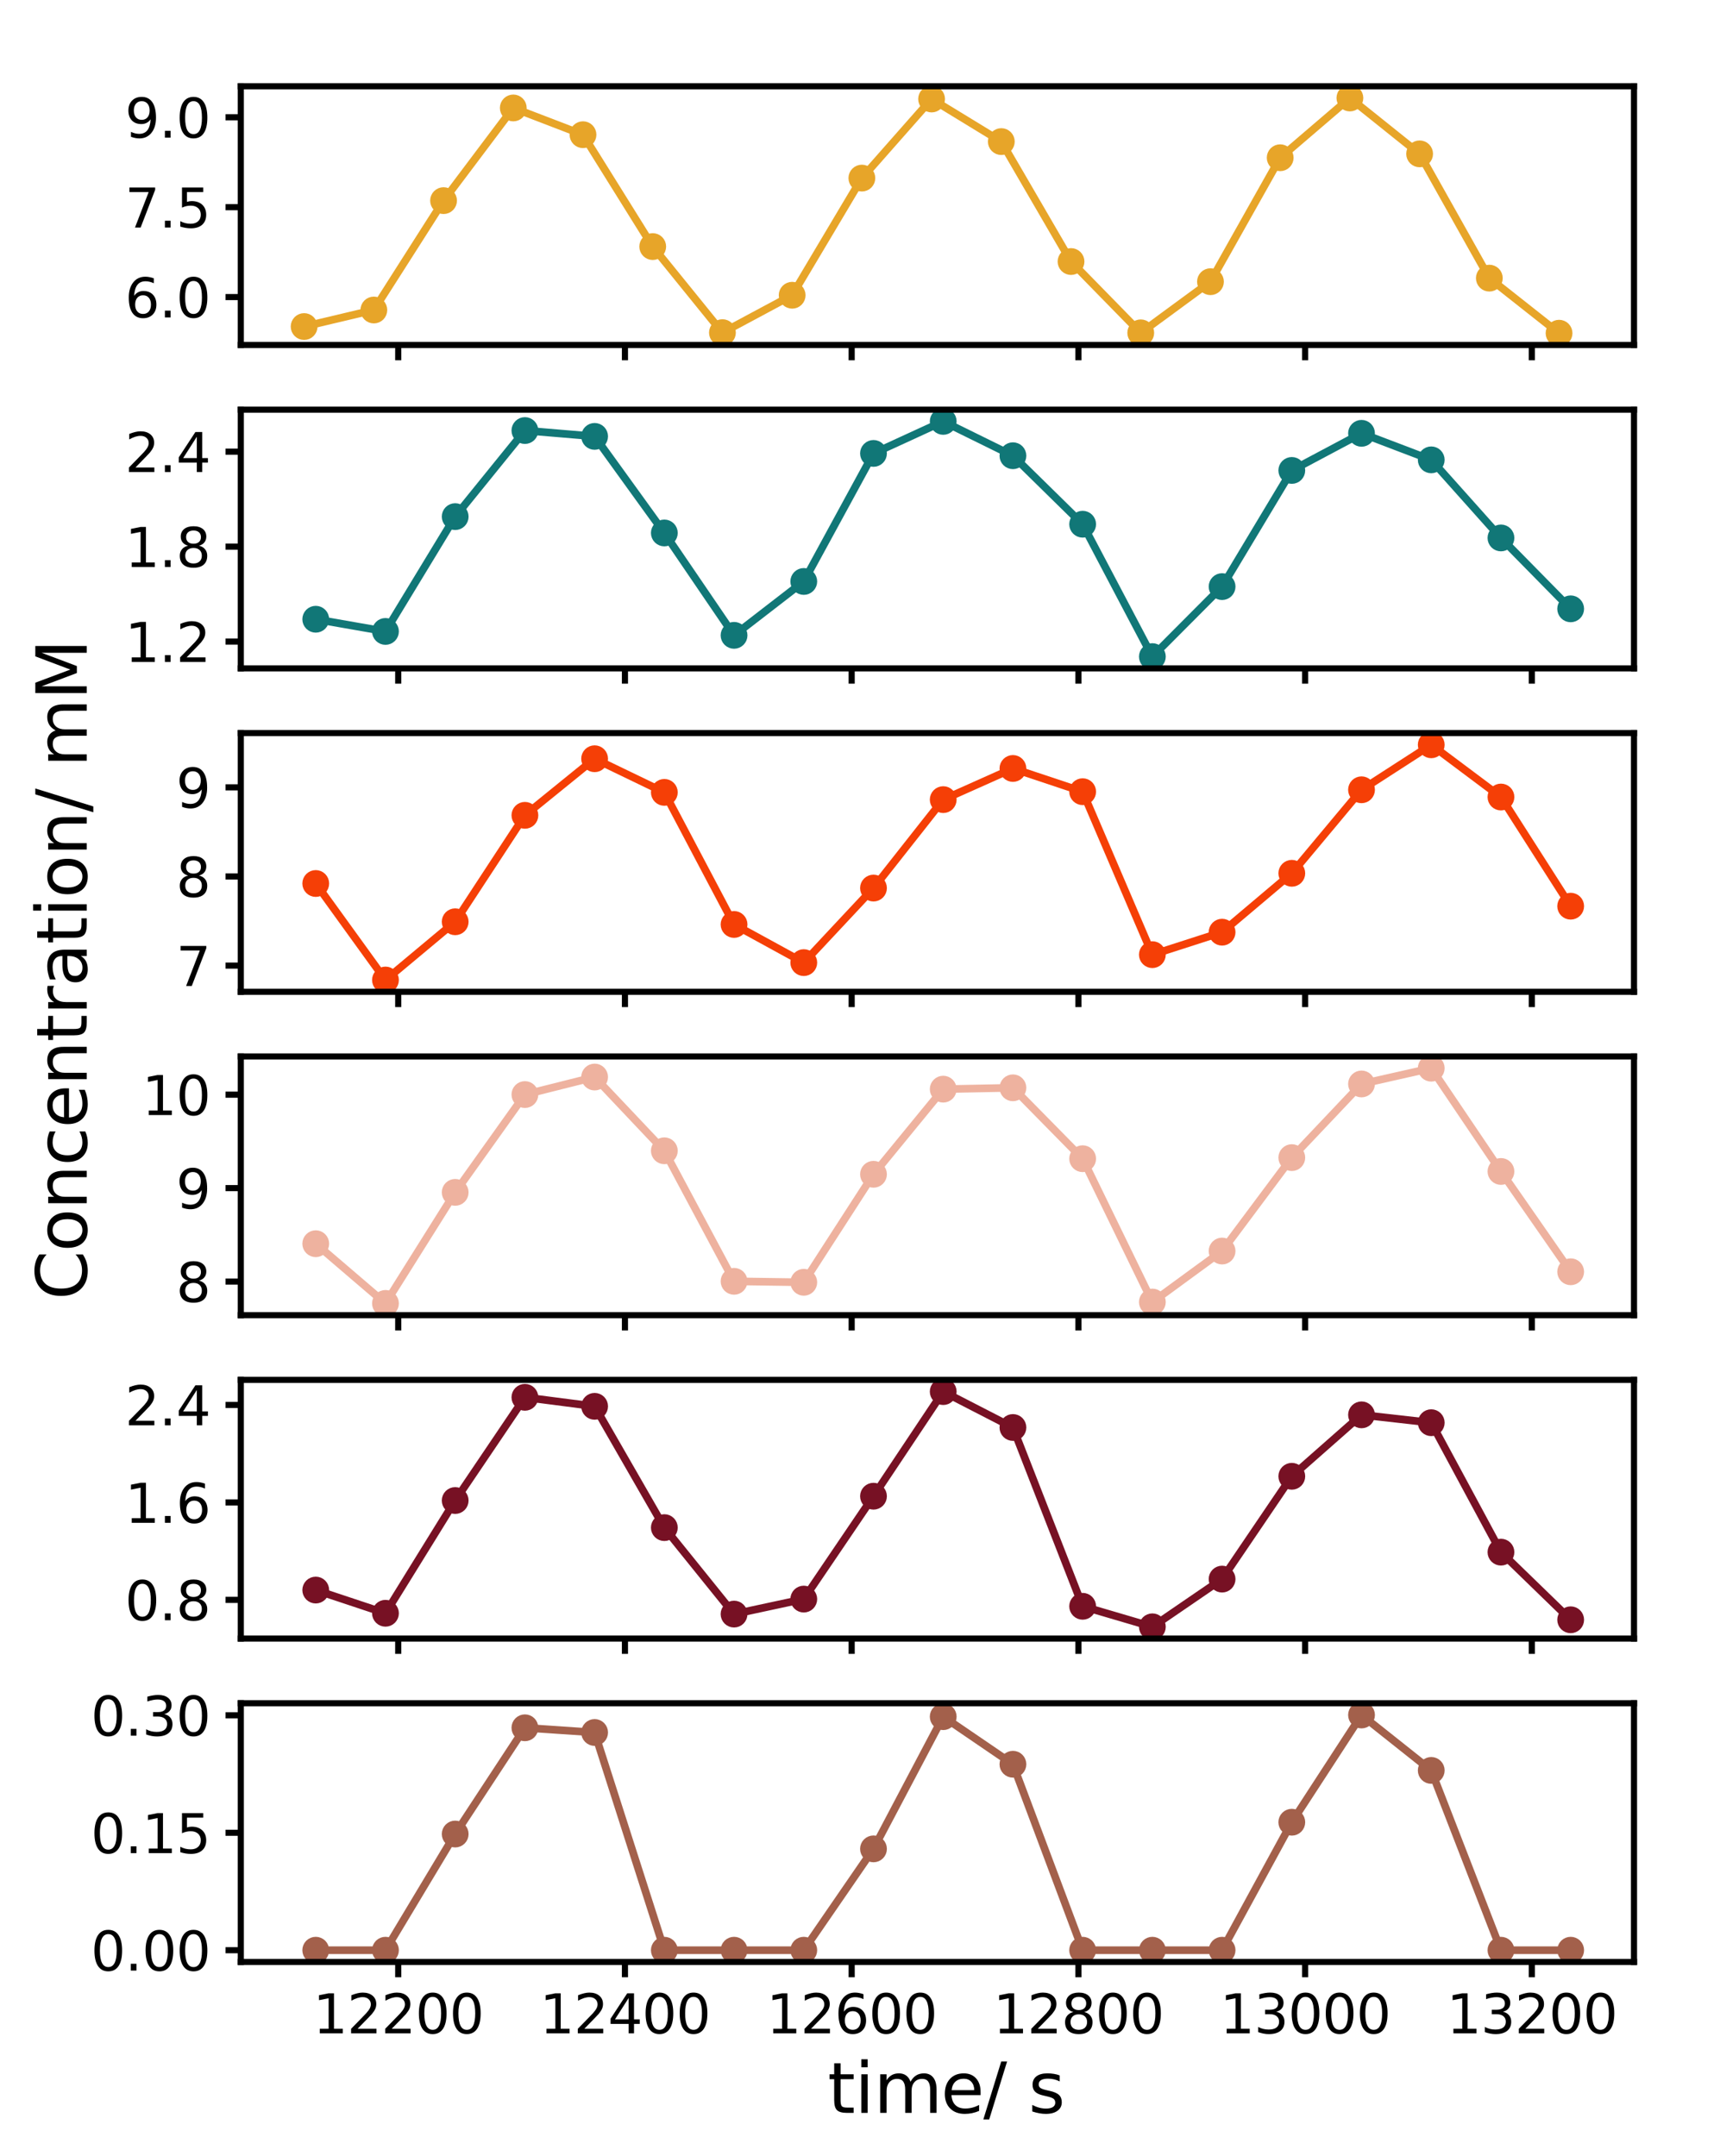 <?xml version="1.0" encoding="utf-8" standalone="no"?>
<!DOCTYPE svg PUBLIC "-//W3C//DTD SVG 1.1//EN"
  "http://www.w3.org/Graphics/SVG/1.1/DTD/svg11.dtd">
<svg height="281.52pt" version="1.1" viewBox="0 0 224.64 281.52" width="224.64pt" xmlns="http://www.w3.org/2000/svg" xmlns:xlink="http://www.w3.org/1999/xlink">
 <defs>
  <style type="text/css">*{stroke-linecap:butt;stroke-linejoin:round;}</style>
 </defs>
 <g id="figure_1">
  <g id="patch_1">
   <path d="M 0 281.52 
L 224.64 281.52 
L 224.64 0 
L 0 0 
z
" style="fill:#ffffff;"/>
  </g>
  <g id="axes_1">
   <g id="patch_2">
    <path d="M 31.45 45.043 
L 213.408 45.043 
L 213.408 11.261 
L 31.45 11.261 
z
" style="fill:#ffffff;"/>
   </g>
   <g id="matplotlib.axis_1">
    <g id="xtick_1">
     <g id="line2d_1">
      <defs>
       <path d="M 0 0 
L 0 2 
" id="m89fd726d13" style="stroke:#000000;stroke-width:0.8;"/>
      </defs>
      <g>
       <use style="stroke:#000000;stroke-width:0.8;" x="52.009" xlink:href="#m89fd726d13" y="45.043"/>
      </g>
     </g>
    </g>
    <g id="xtick_2">
     <g id="line2d_2">
      <g>
       <use style="stroke:#000000;stroke-width:0.8;" x="81.621" xlink:href="#m89fd726d13" y="45.043"/>
      </g>
     </g>
    </g>
    <g id="xtick_3">
     <g id="line2d_3">
      <g>
       <use style="stroke:#000000;stroke-width:0.8;" x="111.232" xlink:href="#m89fd726d13" y="45.043"/>
      </g>
     </g>
    </g>
    <g id="xtick_4">
     <g id="line2d_4">
      <g>
       <use style="stroke:#000000;stroke-width:0.8;" x="140.843" xlink:href="#m89fd726d13" y="45.043"/>
      </g>
     </g>
    </g>
    <g id="xtick_5">
     <g id="line2d_5">
      <g>
       <use style="stroke:#000000;stroke-width:0.8;" x="170.455" xlink:href="#m89fd726d13" y="45.043"/>
      </g>
     </g>
    </g>
    <g id="xtick_6">
     <g id="line2d_6">
      <g>
       <use style="stroke:#000000;stroke-width:0.8;" x="200.066" xlink:href="#m89fd726d13" y="45.043"/>
      </g>
     </g>
    </g>
   </g>
   <g id="matplotlib.axis_2">
    <g id="ytick_1">
     <g id="line2d_7">
      <defs>
       <path d="M 0 0 
L -2 0 
" id="mfe286f0347" style="stroke:#000000;stroke-width:0.8;"/>
      </defs>
      <g>
       <use style="stroke:#000000;stroke-width:0.8;" x="31.45" xlink:href="#mfe286f0347" y="38.791"/>
      </g>
     </g>
     <g id="text_1">
      <!-- 6.0 -->
      <g transform="translate(16.317 41.451)scale(0.07 -0.07)">
       <defs>
        <path d="M 2113 2584 
Q 1688 2584 1439 2293 
Q 1191 2003 1191 1497 
Q 1191 994 1439 701 
Q 1688 409 2113 409 
Q 2538 409 2786 701 
Q 3034 994 3034 1497 
Q 3034 2003 2786 2293 
Q 2538 2584 2113 2584 
z
M 3366 4563 
L 3366 3988 
Q 3128 4100 2886 4159 
Q 2644 4219 2406 4219 
Q 1781 4219 1451 3797 
Q 1122 3375 1075 2522 
Q 1259 2794 1537 2939 
Q 1816 3084 2150 3084 
Q 2853 3084 3261 2657 
Q 3669 2231 3669 1497 
Q 3669 778 3244 343 
Q 2819 -91 2113 -91 
Q 1303 -91 875 529 
Q 447 1150 447 2328 
Q 447 3434 972 4092 
Q 1497 4750 2381 4750 
Q 2619 4750 2861 4703 
Q 3103 4656 3366 4563 
z
" id="DejaVuSans-36" transform="scale(0.016)"/>
        <path d="M 684 794 
L 1344 794 
L 1344 0 
L 684 0 
L 684 794 
z
" id="DejaVuSans-2e" transform="scale(0.016)"/>
        <path d="M 2034 4250 
Q 1547 4250 1301 3770 
Q 1056 3291 1056 2328 
Q 1056 1369 1301 889 
Q 1547 409 2034 409 
Q 2525 409 2770 889 
Q 3016 1369 3016 2328 
Q 3016 3291 2770 3770 
Q 2525 4250 2034 4250 
z
M 2034 4750 
Q 2819 4750 3233 4129 
Q 3647 3509 3647 2328 
Q 3647 1150 3233 529 
Q 2819 -91 2034 -91 
Q 1250 -91 836 529 
Q 422 1150 422 2328 
Q 422 3509 836 4129 
Q 1250 4750 2034 4750 
z
" id="DejaVuSans-30" transform="scale(0.016)"/>
       </defs>
       <use xlink:href="#DejaVuSans-36"/>
       <use x="63.623" xlink:href="#DejaVuSans-2e"/>
       <use x="95.41" xlink:href="#DejaVuSans-30"/>
      </g>
     </g>
    </g>
    <g id="ytick_2">
     <g id="line2d_8">
      <g>
       <use style="stroke:#000000;stroke-width:0.8;" x="31.45" xlink:href="#mfe286f0347" y="27.052"/>
      </g>
     </g>
     <g id="text_2">
      <!-- 7.5 -->
      <g transform="translate(16.317 29.711)scale(0.07 -0.07)">
       <defs>
        <path d="M 525 4666 
L 3525 4666 
L 3525 4397 
L 1831 0 
L 1172 0 
L 2766 4134 
L 525 4134 
L 525 4666 
z
" id="DejaVuSans-37" transform="scale(0.016)"/>
        <path d="M 691 4666 
L 3169 4666 
L 3169 4134 
L 1269 4134 
L 1269 2991 
Q 1406 3038 1543 3061 
Q 1681 3084 1819 3084 
Q 2600 3084 3056 2656 
Q 3513 2228 3513 1497 
Q 3513 744 3044 326 
Q 2575 -91 1722 -91 
Q 1428 -91 1123 -41 
Q 819 9 494 109 
L 494 744 
Q 775 591 1075 516 
Q 1375 441 1709 441 
Q 2250 441 2565 725 
Q 2881 1009 2881 1497 
Q 2881 1984 2565 2268 
Q 2250 2553 1709 2553 
Q 1456 2553 1204 2497 
Q 953 2441 691 2322 
L 691 4666 
z
" id="DejaVuSans-35" transform="scale(0.016)"/>
       </defs>
       <use xlink:href="#DejaVuSans-37"/>
       <use x="63.623" xlink:href="#DejaVuSans-2e"/>
       <use x="95.41" xlink:href="#DejaVuSans-35"/>
      </g>
     </g>
    </g>
    <g id="ytick_3">
     <g id="line2d_9">
      <g>
       <use style="stroke:#000000;stroke-width:0.8;" x="31.45" xlink:href="#mfe286f0347" y="15.312"/>
      </g>
     </g>
     <g id="text_3">
      <!-- 9.0 -->
      <g transform="translate(16.317 17.972)scale(0.07 -0.07)">
       <defs>
        <path d="M 703 97 
L 703 672 
Q 941 559 1184 500 
Q 1428 441 1663 441 
Q 2288 441 2617 861 
Q 2947 1281 2994 2138 
Q 2813 1869 2534 1725 
Q 2256 1581 1919 1581 
Q 1219 1581 811 2004 
Q 403 2428 403 3163 
Q 403 3881 828 4315 
Q 1253 4750 1959 4750 
Q 2769 4750 3195 4129 
Q 3622 3509 3622 2328 
Q 3622 1225 3098 567 
Q 2575 -91 1691 -91 
Q 1453 -91 1209 -44 
Q 966 3 703 97 
z
M 1959 2075 
Q 2384 2075 2632 2365 
Q 2881 2656 2881 3163 
Q 2881 3666 2632 3958 
Q 2384 4250 1959 4250 
Q 1534 4250 1286 3958 
Q 1038 3666 1038 3163 
Q 1038 2656 1286 2365 
Q 1534 2075 1959 2075 
z
" id="DejaVuSans-39" transform="scale(0.016)"/>
       </defs>
       <use xlink:href="#DejaVuSans-39"/>
       <use x="63.623" xlink:href="#DejaVuSans-2e"/>
       <use x="95.41" xlink:href="#DejaVuSans-30"/>
      </g>
     </g>
    </g>
   </g>
   <g id="line2d_10">
    <path clip-path="url(#pc795f2c8e2)" d="M 39.72 42.639 
L 48.826 40.479 
L 57.931 26.197 
L 67.037 14.095 
L 76.142 17.589 
L 85.248 32.197 
L 94.353 43.434 
L 103.459 38.552 
L 112.564 23.255 
L 121.67 12.928 
L 130.776 18.489 
L 139.881 34.151 
L 148.987 43.46 
L 158.092 36.781 
L 167.198 20.596 
L 176.303 12.796 
L 185.409 20.089 
L 194.514 36.318 
L 203.62 43.508 
" style="fill:none;stroke:#e7a529;stroke-linecap:square;"/>
    <defs>
     <path d="M 0 1.25 
C 0.332 1.25 0.649 1.118 0.884 0.884 
C 1.118 0.649 1.25 0.332 1.25 0 
C 1.25 -0.332 1.118 -0.649 0.884 -0.884 
C 0.649 -1.118 0.332 -1.25 0 -1.25 
C -0.332 -1.25 -0.649 -1.118 -0.884 -0.884 
C -1.118 -0.649 -1.25 -0.332 -1.25 0 
C -1.25 0.332 -1.118 0.649 -0.884 0.884 
C -0.649 1.118 -0.332 1.25 0 1.25 
z
" id="ma8c33781f1" style="stroke:#e7a529;"/>
    </defs>
    <g clip-path="url(#pc795f2c8e2)">
     <use style="fill:#e7a529;stroke:#e7a529;" x="39.72" xlink:href="#ma8c33781f1" y="42.639"/>
     <use style="fill:#e7a529;stroke:#e7a529;" x="48.826" xlink:href="#ma8c33781f1" y="40.479"/>
     <use style="fill:#e7a529;stroke:#e7a529;" x="57.931" xlink:href="#ma8c33781f1" y="26.197"/>
     <use style="fill:#e7a529;stroke:#e7a529;" x="67.037" xlink:href="#ma8c33781f1" y="14.095"/>
     <use style="fill:#e7a529;stroke:#e7a529;" x="76.142" xlink:href="#ma8c33781f1" y="17.589"/>
     <use style="fill:#e7a529;stroke:#e7a529;" x="85.248" xlink:href="#ma8c33781f1" y="32.197"/>
     <use style="fill:#e7a529;stroke:#e7a529;" x="94.353" xlink:href="#ma8c33781f1" y="43.434"/>
     <use style="fill:#e7a529;stroke:#e7a529;" x="103.459" xlink:href="#ma8c33781f1" y="38.552"/>
     <use style="fill:#e7a529;stroke:#e7a529;" x="112.564" xlink:href="#ma8c33781f1" y="23.255"/>
     <use style="fill:#e7a529;stroke:#e7a529;" x="121.67" xlink:href="#ma8c33781f1" y="12.928"/>
     <use style="fill:#e7a529;stroke:#e7a529;" x="130.776" xlink:href="#ma8c33781f1" y="18.489"/>
     <use style="fill:#e7a529;stroke:#e7a529;" x="139.881" xlink:href="#ma8c33781f1" y="34.151"/>
     <use style="fill:#e7a529;stroke:#e7a529;" x="148.987" xlink:href="#ma8c33781f1" y="43.46"/>
     <use style="fill:#e7a529;stroke:#e7a529;" x="158.092" xlink:href="#ma8c33781f1" y="36.781"/>
     <use style="fill:#e7a529;stroke:#e7a529;" x="167.198" xlink:href="#ma8c33781f1" y="20.596"/>
     <use style="fill:#e7a529;stroke:#e7a529;" x="176.303" xlink:href="#ma8c33781f1" y="12.796"/>
     <use style="fill:#e7a529;stroke:#e7a529;" x="185.409" xlink:href="#ma8c33781f1" y="20.089"/>
     <use style="fill:#e7a529;stroke:#e7a529;" x="194.514" xlink:href="#ma8c33781f1" y="36.318"/>
     <use style="fill:#e7a529;stroke:#e7a529;" x="203.62" xlink:href="#ma8c33781f1" y="43.508"/>
    </g>
   </g>
   <g id="patch_3">
    <path d="M 31.45 45.043 
L 31.45 11.261 
" style="fill:none;stroke:#000000;stroke-linecap:square;stroke-linejoin:miter;stroke-width:0.8;"/>
   </g>
   <g id="patch_4">
    <path d="M 213.408 45.043 
L 213.408 11.261 
" style="fill:none;stroke:#000000;stroke-linecap:square;stroke-linejoin:miter;stroke-width:0.8;"/>
   </g>
   <g id="patch_5">
    <path d="M 31.45 45.043 
L 213.408 45.043 
" style="fill:none;stroke:#000000;stroke-linecap:square;stroke-linejoin:miter;stroke-width:0.8;"/>
   </g>
   <g id="patch_6">
    <path d="M 31.45 11.261 
L 213.408 11.261 
" style="fill:none;stroke:#000000;stroke-linecap:square;stroke-linejoin:miter;stroke-width:0.8;"/>
   </g>
  </g>
  <g id="axes_2">
   <g id="patch_7">
    <path d="M 31.45 87.271 
L 213.408 87.271 
L 213.408 53.489 
L 31.45 53.489 
z
" style="fill:#ffffff;"/>
   </g>
   <g id="matplotlib.axis_3">
    <g id="xtick_7">
     <g id="line2d_11">
      <g>
       <use style="stroke:#000000;stroke-width:0.8;" x="52.009" xlink:href="#m89fd726d13" y="87.271"/>
      </g>
     </g>
    </g>
    <g id="xtick_8">
     <g id="line2d_12">
      <g>
       <use style="stroke:#000000;stroke-width:0.8;" x="81.621" xlink:href="#m89fd726d13" y="87.271"/>
      </g>
     </g>
    </g>
    <g id="xtick_9">
     <g id="line2d_13">
      <g>
       <use style="stroke:#000000;stroke-width:0.8;" x="111.232" xlink:href="#m89fd726d13" y="87.271"/>
      </g>
     </g>
    </g>
    <g id="xtick_10">
     <g id="line2d_14">
      <g>
       <use style="stroke:#000000;stroke-width:0.8;" x="140.843" xlink:href="#m89fd726d13" y="87.271"/>
      </g>
     </g>
    </g>
    <g id="xtick_11">
     <g id="line2d_15">
      <g>
       <use style="stroke:#000000;stroke-width:0.8;" x="170.455" xlink:href="#m89fd726d13" y="87.271"/>
      </g>
     </g>
    </g>
    <g id="xtick_12">
     <g id="line2d_16">
      <g>
       <use style="stroke:#000000;stroke-width:0.8;" x="200.066" xlink:href="#m89fd726d13" y="87.271"/>
      </g>
     </g>
    </g>
   </g>
   <g id="matplotlib.axis_4">
    <g id="ytick_4">
     <g id="line2d_17">
      <g>
       <use style="stroke:#000000;stroke-width:0.8;" x="31.45" xlink:href="#mfe286f0347" y="83.771"/>
      </g>
     </g>
     <g id="text_4">
      <!-- 1.2 -->
      <g transform="translate(16.317 86.431)scale(0.07 -0.07)">
       <defs>
        <path d="M 794 531 
L 1825 531 
L 1825 4091 
L 703 3866 
L 703 4441 
L 1819 4666 
L 2450 4666 
L 2450 531 
L 3481 531 
L 3481 0 
L 794 0 
L 794 531 
z
" id="DejaVuSans-31" transform="scale(0.016)"/>
        <path d="M 1228 531 
L 3431 531 
L 3431 0 
L 469 0 
L 469 531 
Q 828 903 1448 1529 
Q 2069 2156 2228 2338 
Q 2531 2678 2651 2914 
Q 2772 3150 2772 3378 
Q 2772 3750 2511 3984 
Q 2250 4219 1831 4219 
Q 1534 4219 1204 4116 
Q 875 4013 500 3803 
L 500 4441 
Q 881 4594 1212 4672 
Q 1544 4750 1819 4750 
Q 2544 4750 2975 4387 
Q 3406 4025 3406 3419 
Q 3406 3131 3298 2873 
Q 3191 2616 2906 2266 
Q 2828 2175 2409 1742 
Q 1991 1309 1228 531 
z
" id="DejaVuSans-32" transform="scale(0.016)"/>
       </defs>
       <use xlink:href="#DejaVuSans-31"/>
       <use x="63.623" xlink:href="#DejaVuSans-2e"/>
       <use x="95.41" xlink:href="#DejaVuSans-32"/>
      </g>
     </g>
    </g>
    <g id="ytick_5">
     <g id="line2d_18">
      <g>
       <use style="stroke:#000000;stroke-width:0.8;" x="31.45" xlink:href="#mfe286f0347" y="71.374"/>
      </g>
     </g>
     <g id="text_5">
      <!-- 1.8 -->
      <g transform="translate(16.317 74.034)scale(0.07 -0.07)">
       <defs>
        <path d="M 2034 2216 
Q 1584 2216 1326 1975 
Q 1069 1734 1069 1313 
Q 1069 891 1326 650 
Q 1584 409 2034 409 
Q 2484 409 2743 651 
Q 3003 894 3003 1313 
Q 3003 1734 2745 1975 
Q 2488 2216 2034 2216 
z
M 1403 2484 
Q 997 2584 770 2862 
Q 544 3141 544 3541 
Q 544 4100 942 4425 
Q 1341 4750 2034 4750 
Q 2731 4750 3128 4425 
Q 3525 4100 3525 3541 
Q 3525 3141 3298 2862 
Q 3072 2584 2669 2484 
Q 3125 2378 3379 2068 
Q 3634 1759 3634 1313 
Q 3634 634 3220 271 
Q 2806 -91 2034 -91 
Q 1263 -91 848 271 
Q 434 634 434 1313 
Q 434 1759 690 2068 
Q 947 2378 1403 2484 
z
M 1172 3481 
Q 1172 3119 1398 2916 
Q 1625 2713 2034 2713 
Q 2441 2713 2670 2916 
Q 2900 3119 2900 3481 
Q 2900 3844 2670 4047 
Q 2441 4250 2034 4250 
Q 1625 4250 1398 4047 
Q 1172 3844 1172 3481 
z
" id="DejaVuSans-38" transform="scale(0.016)"/>
       </defs>
       <use xlink:href="#DejaVuSans-31"/>
       <use x="63.623" xlink:href="#DejaVuSans-2e"/>
       <use x="95.41" xlink:href="#DejaVuSans-38"/>
      </g>
     </g>
    </g>
    <g id="ytick_6">
     <g id="line2d_19">
      <g>
       <use style="stroke:#000000;stroke-width:0.8;" x="31.45" xlink:href="#mfe286f0347" y="58.977"/>
      </g>
     </g>
     <g id="text_6">
      <!-- 2.4 -->
      <g transform="translate(16.317 61.637)scale(0.07 -0.07)">
       <defs>
        <path d="M 2419 4116 
L 825 1625 
L 2419 1625 
L 2419 4116 
z
M 2253 4666 
L 3047 4666 
L 3047 1625 
L 3713 1625 
L 3713 1100 
L 3047 1100 
L 3047 0 
L 2419 0 
L 2419 1100 
L 313 1100 
L 313 1709 
L 2253 4666 
z
" id="DejaVuSans-34" transform="scale(0.016)"/>
       </defs>
       <use xlink:href="#DejaVuSans-32"/>
       <use x="63.623" xlink:href="#DejaVuSans-2e"/>
       <use x="95.41" xlink:href="#DejaVuSans-34"/>
      </g>
     </g>
    </g>
   </g>
   <g id="line2d_20">
    <path clip-path="url(#p681b0f97c8)" d="M 41.238 80.857 
L 50.344 82.449 
L 59.449 67.458 
L 68.555 56.218 
L 77.66 56.981 
L 86.766 69.591 
L 95.871 82.96 
L 104.977 75.924 
L 114.082 59.205 
L 123.188 55.024 
L 132.293 59.507 
L 141.399 68.45 
L 150.504 85.736 
L 159.61 76.596 
L 168.715 61.426 
L 177.821 56.581 
L 186.926 60.045 
L 196.032 70.241 
L 205.137 79.498 
" style="fill:none;stroke:#117777;stroke-linecap:square;"/>
    <defs>
     <path d="M 0 1.25 
C 0.332 1.25 0.649 1.118 0.884 0.884 
C 1.118 0.649 1.25 0.332 1.25 0 
C 1.25 -0.332 1.118 -0.649 0.884 -0.884 
C 0.649 -1.118 0.332 -1.25 0 -1.25 
C -0.332 -1.25 -0.649 -1.118 -0.884 -0.884 
C -1.118 -0.649 -1.25 -0.332 -1.25 0 
C -1.25 0.332 -1.118 0.649 -0.884 0.884 
C -0.649 1.118 -0.332 1.25 0 1.25 
z
" id="m06aa3faf21" style="stroke:#117777;"/>
    </defs>
    <g clip-path="url(#p681b0f97c8)">
     <use style="fill:#117777;stroke:#117777;" x="41.238" xlink:href="#m06aa3faf21" y="80.857"/>
     <use style="fill:#117777;stroke:#117777;" x="50.344" xlink:href="#m06aa3faf21" y="82.449"/>
     <use style="fill:#117777;stroke:#117777;" x="59.449" xlink:href="#m06aa3faf21" y="67.458"/>
     <use style="fill:#117777;stroke:#117777;" x="68.555" xlink:href="#m06aa3faf21" y="56.218"/>
     <use style="fill:#117777;stroke:#117777;" x="77.66" xlink:href="#m06aa3faf21" y="56.981"/>
     <use style="fill:#117777;stroke:#117777;" x="86.766" xlink:href="#m06aa3faf21" y="69.591"/>
     <use style="fill:#117777;stroke:#117777;" x="95.871" xlink:href="#m06aa3faf21" y="82.96"/>
     <use style="fill:#117777;stroke:#117777;" x="104.977" xlink:href="#m06aa3faf21" y="75.924"/>
     <use style="fill:#117777;stroke:#117777;" x="114.082" xlink:href="#m06aa3faf21" y="59.205"/>
     <use style="fill:#117777;stroke:#117777;" x="123.188" xlink:href="#m06aa3faf21" y="55.024"/>
     <use style="fill:#117777;stroke:#117777;" x="132.293" xlink:href="#m06aa3faf21" y="59.507"/>
     <use style="fill:#117777;stroke:#117777;" x="141.399" xlink:href="#m06aa3faf21" y="68.45"/>
     <use style="fill:#117777;stroke:#117777;" x="150.504" xlink:href="#m06aa3faf21" y="85.736"/>
     <use style="fill:#117777;stroke:#117777;" x="159.61" xlink:href="#m06aa3faf21" y="76.596"/>
     <use style="fill:#117777;stroke:#117777;" x="168.715" xlink:href="#m06aa3faf21" y="61.426"/>
     <use style="fill:#117777;stroke:#117777;" x="177.821" xlink:href="#m06aa3faf21" y="56.581"/>
     <use style="fill:#117777;stroke:#117777;" x="186.926" xlink:href="#m06aa3faf21" y="60.045"/>
     <use style="fill:#117777;stroke:#117777;" x="196.032" xlink:href="#m06aa3faf21" y="70.241"/>
     <use style="fill:#117777;stroke:#117777;" x="205.137" xlink:href="#m06aa3faf21" y="79.498"/>
    </g>
   </g>
   <g id="patch_8">
    <path d="M 31.45 87.271 
L 31.45 53.489 
" style="fill:none;stroke:#000000;stroke-linecap:square;stroke-linejoin:miter;stroke-width:0.8;"/>
   </g>
   <g id="patch_9">
    <path d="M 213.408 87.271 
L 213.408 53.489 
" style="fill:none;stroke:#000000;stroke-linecap:square;stroke-linejoin:miter;stroke-width:0.8;"/>
   </g>
   <g id="patch_10">
    <path d="M 31.45 87.271 
L 213.408 87.271 
" style="fill:none;stroke:#000000;stroke-linecap:square;stroke-linejoin:miter;stroke-width:0.8;"/>
   </g>
   <g id="patch_11">
    <path d="M 31.45 53.489 
L 213.408 53.489 
" style="fill:none;stroke:#000000;stroke-linecap:square;stroke-linejoin:miter;stroke-width:0.8;"/>
   </g>
  </g>
  <g id="axes_3">
   <g id="patch_12">
    <path d="M 31.45 129.499 
L 213.408 129.499 
L 213.408 95.717 
L 31.45 95.717 
z
" style="fill:#ffffff;"/>
   </g>
   <g id="matplotlib.axis_5">
    <g id="xtick_13">
     <g id="line2d_21">
      <g>
       <use style="stroke:#000000;stroke-width:0.8;" x="52.009" xlink:href="#m89fd726d13" y="129.499"/>
      </g>
     </g>
    </g>
    <g id="xtick_14">
     <g id="line2d_22">
      <g>
       <use style="stroke:#000000;stroke-width:0.8;" x="81.621" xlink:href="#m89fd726d13" y="129.499"/>
      </g>
     </g>
    </g>
    <g id="xtick_15">
     <g id="line2d_23">
      <g>
       <use style="stroke:#000000;stroke-width:0.8;" x="111.232" xlink:href="#m89fd726d13" y="129.499"/>
      </g>
     </g>
    </g>
    <g id="xtick_16">
     <g id="line2d_24">
      <g>
       <use style="stroke:#000000;stroke-width:0.8;" x="140.843" xlink:href="#m89fd726d13" y="129.499"/>
      </g>
     </g>
    </g>
    <g id="xtick_17">
     <g id="line2d_25">
      <g>
       <use style="stroke:#000000;stroke-width:0.8;" x="170.455" xlink:href="#m89fd726d13" y="129.499"/>
      </g>
     </g>
    </g>
    <g id="xtick_18">
     <g id="line2d_26">
      <g>
       <use style="stroke:#000000;stroke-width:0.8;" x="200.066" xlink:href="#m89fd726d13" y="129.499"/>
      </g>
     </g>
    </g>
   </g>
   <g id="matplotlib.axis_6">
    <g id="ytick_7">
     <g id="line2d_27">
      <g>
       <use style="stroke:#000000;stroke-width:0.8;" x="31.45" xlink:href="#mfe286f0347" y="126.084"/>
      </g>
     </g>
     <g id="text_7">
      <!-- 7 -->
      <g transform="translate(22.996 128.743)scale(0.07 -0.07)">
       <use xlink:href="#DejaVuSans-37"/>
      </g>
     </g>
    </g>
    <g id="ytick_8">
     <g id="line2d_28">
      <g>
       <use style="stroke:#000000;stroke-width:0.8;" x="31.45" xlink:href="#mfe286f0347" y="114.445"/>
      </g>
     </g>
     <g id="text_8">
      <!-- 8 -->
      <g transform="translate(22.996 117.105)scale(0.07 -0.07)">
       <use xlink:href="#DejaVuSans-38"/>
      </g>
     </g>
    </g>
    <g id="ytick_9">
     <g id="line2d_29">
      <g>
       <use style="stroke:#000000;stroke-width:0.8;" x="31.45" xlink:href="#mfe286f0347" y="102.807"/>
      </g>
     </g>
     <g id="text_9">
      <!-- 9 -->
      <g transform="translate(22.996 105.466)scale(0.07 -0.07)">
       <use xlink:href="#DejaVuSans-39"/>
      </g>
     </g>
    </g>
   </g>
   <g id="line2d_30">
    <path clip-path="url(#p85bd8d01ab)" d="M 41.238 115.363 
L 50.344 127.964 
L 59.449 120.36 
L 68.555 106.46 
L 77.66 99.072 
L 86.766 103.464 
L 95.871 120.711 
L 104.977 125.694 
L 114.082 115.96 
L 123.188 104.411 
L 132.293 100.342 
L 141.399 103.374 
L 150.504 124.654 
L 159.61 121.72 
L 168.715 114.03 
L 177.821 103.126 
L 186.926 97.252 
L 196.032 104.072 
L 205.137 118.325 
" style="fill:none;stroke:#f53f06;stroke-linecap:square;"/>
    <defs>
     <path d="M 0 1.25 
C 0.332 1.25 0.649 1.118 0.884 0.884 
C 1.118 0.649 1.25 0.332 1.25 0 
C 1.25 -0.332 1.118 -0.649 0.884 -0.884 
C 0.649 -1.118 0.332 -1.25 0 -1.25 
C -0.332 -1.25 -0.649 -1.118 -0.884 -0.884 
C -1.118 -0.649 -1.25 -0.332 -1.25 0 
C -1.25 0.332 -1.118 0.649 -0.884 0.884 
C -0.649 1.118 -0.332 1.25 0 1.25 
z
" id="mbcd0a5401a" style="stroke:#f53f06;"/>
    </defs>
    <g clip-path="url(#p85bd8d01ab)">
     <use style="fill:#f53f06;stroke:#f53f06;" x="41.238" xlink:href="#mbcd0a5401a" y="115.363"/>
     <use style="fill:#f53f06;stroke:#f53f06;" x="50.344" xlink:href="#mbcd0a5401a" y="127.964"/>
     <use style="fill:#f53f06;stroke:#f53f06;" x="59.449" xlink:href="#mbcd0a5401a" y="120.36"/>
     <use style="fill:#f53f06;stroke:#f53f06;" x="68.555" xlink:href="#mbcd0a5401a" y="106.46"/>
     <use style="fill:#f53f06;stroke:#f53f06;" x="77.66" xlink:href="#mbcd0a5401a" y="99.072"/>
     <use style="fill:#f53f06;stroke:#f53f06;" x="86.766" xlink:href="#mbcd0a5401a" y="103.464"/>
     <use style="fill:#f53f06;stroke:#f53f06;" x="95.871" xlink:href="#mbcd0a5401a" y="120.711"/>
     <use style="fill:#f53f06;stroke:#f53f06;" x="104.977" xlink:href="#mbcd0a5401a" y="125.694"/>
     <use style="fill:#f53f06;stroke:#f53f06;" x="114.082" xlink:href="#mbcd0a5401a" y="115.96"/>
     <use style="fill:#f53f06;stroke:#f53f06;" x="123.188" xlink:href="#mbcd0a5401a" y="104.411"/>
     <use style="fill:#f53f06;stroke:#f53f06;" x="132.293" xlink:href="#mbcd0a5401a" y="100.342"/>
     <use style="fill:#f53f06;stroke:#f53f06;" x="141.399" xlink:href="#mbcd0a5401a" y="103.374"/>
     <use style="fill:#f53f06;stroke:#f53f06;" x="150.504" xlink:href="#mbcd0a5401a" y="124.654"/>
     <use style="fill:#f53f06;stroke:#f53f06;" x="159.61" xlink:href="#mbcd0a5401a" y="121.72"/>
     <use style="fill:#f53f06;stroke:#f53f06;" x="168.715" xlink:href="#mbcd0a5401a" y="114.03"/>
     <use style="fill:#f53f06;stroke:#f53f06;" x="177.821" xlink:href="#mbcd0a5401a" y="103.126"/>
     <use style="fill:#f53f06;stroke:#f53f06;" x="186.926" xlink:href="#mbcd0a5401a" y="97.252"/>
     <use style="fill:#f53f06;stroke:#f53f06;" x="196.032" xlink:href="#mbcd0a5401a" y="104.072"/>
     <use style="fill:#f53f06;stroke:#f53f06;" x="205.137" xlink:href="#mbcd0a5401a" y="118.325"/>
    </g>
   </g>
   <g id="patch_13">
    <path d="M 31.45 129.499 
L 31.45 95.717 
" style="fill:none;stroke:#000000;stroke-linecap:square;stroke-linejoin:miter;stroke-width:0.8;"/>
   </g>
   <g id="patch_14">
    <path d="M 213.408 129.499 
L 213.408 95.717 
" style="fill:none;stroke:#000000;stroke-linecap:square;stroke-linejoin:miter;stroke-width:0.8;"/>
   </g>
   <g id="patch_15">
    <path d="M 31.45 129.499 
L 213.408 129.499 
" style="fill:none;stroke:#000000;stroke-linecap:square;stroke-linejoin:miter;stroke-width:0.8;"/>
   </g>
   <g id="patch_16">
    <path d="M 31.45 95.717 
L 213.408 95.717 
" style="fill:none;stroke:#000000;stroke-linecap:square;stroke-linejoin:miter;stroke-width:0.8;"/>
   </g>
  </g>
  <g id="axes_4">
   <g id="patch_17">
    <path d="M 31.45 171.727 
L 213.408 171.727 
L 213.408 137.945 
L 31.45 137.945 
z
" style="fill:#ffffff;"/>
   </g>
   <g id="matplotlib.axis_7">
    <g id="xtick_19">
     <g id="line2d_31">
      <g>
       <use style="stroke:#000000;stroke-width:0.8;" x="52.009" xlink:href="#m89fd726d13" y="171.727"/>
      </g>
     </g>
    </g>
    <g id="xtick_20">
     <g id="line2d_32">
      <g>
       <use style="stroke:#000000;stroke-width:0.8;" x="81.621" xlink:href="#m89fd726d13" y="171.727"/>
      </g>
     </g>
    </g>
    <g id="xtick_21">
     <g id="line2d_33">
      <g>
       <use style="stroke:#000000;stroke-width:0.8;" x="111.232" xlink:href="#m89fd726d13" y="171.727"/>
      </g>
     </g>
    </g>
    <g id="xtick_22">
     <g id="line2d_34">
      <g>
       <use style="stroke:#000000;stroke-width:0.8;" x="140.843" xlink:href="#m89fd726d13" y="171.727"/>
      </g>
     </g>
    </g>
    <g id="xtick_23">
     <g id="line2d_35">
      <g>
       <use style="stroke:#000000;stroke-width:0.8;" x="170.455" xlink:href="#m89fd726d13" y="171.727"/>
      </g>
     </g>
    </g>
    <g id="xtick_24">
     <g id="line2d_36">
      <g>
       <use style="stroke:#000000;stroke-width:0.8;" x="200.066" xlink:href="#m89fd726d13" y="171.727"/>
      </g>
     </g>
    </g>
   </g>
   <g id="matplotlib.axis_8">
    <g id="ytick_10">
     <g id="line2d_37">
      <g>
       <use style="stroke:#000000;stroke-width:0.8;" x="31.45" xlink:href="#mfe286f0347" y="167.338"/>
      </g>
     </g>
     <g id="text_10">
      <!-- 8 -->
      <g transform="translate(22.996 169.998)scale(0.07 -0.07)">
       <use xlink:href="#DejaVuSans-38"/>
      </g>
     </g>
    </g>
    <g id="ytick_11">
     <g id="line2d_38">
      <g>
       <use style="stroke:#000000;stroke-width:0.8;" x="31.45" xlink:href="#mfe286f0347" y="155.137"/>
      </g>
     </g>
     <g id="text_11">
      <!-- 9 -->
      <g transform="translate(22.996 157.797)scale(0.07 -0.07)">
       <use xlink:href="#DejaVuSans-39"/>
      </g>
     </g>
    </g>
    <g id="ytick_12">
     <g id="line2d_39">
      <g>
       <use style="stroke:#000000;stroke-width:0.8;" x="31.45" xlink:href="#mfe286f0347" y="142.937"/>
      </g>
     </g>
     <g id="text_12">
      <!-- 10 -->
      <g transform="translate(18.542 145.596)scale(0.07 -0.07)">
       <use xlink:href="#DejaVuSans-31"/>
       <use x="63.623" xlink:href="#DejaVuSans-30"/>
      </g>
     </g>
    </g>
   </g>
   <g id="line2d_40">
    <path clip-path="url(#pc61e3a593b)" d="M 41.238 162.397 
L 50.344 170.192 
L 59.449 155.693 
L 68.555 142.922 
L 77.66 140.634 
L 86.766 150.264 
L 95.871 167.307 
L 104.977 167.436 
L 114.082 153.333 
L 123.188 142.216 
L 132.293 142.041 
L 141.399 151.298 
L 150.504 170.014 
L 159.61 163.354 
L 168.715 151.156 
L 177.821 141.536 
L 186.926 139.48 
L 196.032 152.963 
L 205.137 166.061 
" style="fill:none;stroke:#eeb29f;stroke-linecap:square;"/>
    <defs>
     <path d="M 0 1.25 
C 0.332 1.25 0.649 1.118 0.884 0.884 
C 1.118 0.649 1.25 0.332 1.25 0 
C 1.25 -0.332 1.118 -0.649 0.884 -0.884 
C 0.649 -1.118 0.332 -1.25 0 -1.25 
C -0.332 -1.25 -0.649 -1.118 -0.884 -0.884 
C -1.118 -0.649 -1.25 -0.332 -1.25 0 
C -1.25 0.332 -1.118 0.649 -0.884 0.884 
C -0.649 1.118 -0.332 1.25 0 1.25 
z
" id="m2e3e9408fa" style="stroke:#eeb29f;"/>
    </defs>
    <g clip-path="url(#pc61e3a593b)">
     <use style="fill:#eeb29f;stroke:#eeb29f;" x="41.238" xlink:href="#m2e3e9408fa" y="162.397"/>
     <use style="fill:#eeb29f;stroke:#eeb29f;" x="50.344" xlink:href="#m2e3e9408fa" y="170.192"/>
     <use style="fill:#eeb29f;stroke:#eeb29f;" x="59.449" xlink:href="#m2e3e9408fa" y="155.693"/>
     <use style="fill:#eeb29f;stroke:#eeb29f;" x="68.555" xlink:href="#m2e3e9408fa" y="142.922"/>
     <use style="fill:#eeb29f;stroke:#eeb29f;" x="77.66" xlink:href="#m2e3e9408fa" y="140.634"/>
     <use style="fill:#eeb29f;stroke:#eeb29f;" x="86.766" xlink:href="#m2e3e9408fa" y="150.264"/>
     <use style="fill:#eeb29f;stroke:#eeb29f;" x="95.871" xlink:href="#m2e3e9408fa" y="167.307"/>
     <use style="fill:#eeb29f;stroke:#eeb29f;" x="104.977" xlink:href="#m2e3e9408fa" y="167.436"/>
     <use style="fill:#eeb29f;stroke:#eeb29f;" x="114.082" xlink:href="#m2e3e9408fa" y="153.333"/>
     <use style="fill:#eeb29f;stroke:#eeb29f;" x="123.188" xlink:href="#m2e3e9408fa" y="142.216"/>
     <use style="fill:#eeb29f;stroke:#eeb29f;" x="132.293" xlink:href="#m2e3e9408fa" y="142.041"/>
     <use style="fill:#eeb29f;stroke:#eeb29f;" x="141.399" xlink:href="#m2e3e9408fa" y="151.298"/>
     <use style="fill:#eeb29f;stroke:#eeb29f;" x="150.504" xlink:href="#m2e3e9408fa" y="170.014"/>
     <use style="fill:#eeb29f;stroke:#eeb29f;" x="159.61" xlink:href="#m2e3e9408fa" y="163.354"/>
     <use style="fill:#eeb29f;stroke:#eeb29f;" x="168.715" xlink:href="#m2e3e9408fa" y="151.156"/>
     <use style="fill:#eeb29f;stroke:#eeb29f;" x="177.821" xlink:href="#m2e3e9408fa" y="141.536"/>
     <use style="fill:#eeb29f;stroke:#eeb29f;" x="186.926" xlink:href="#m2e3e9408fa" y="139.48"/>
     <use style="fill:#eeb29f;stroke:#eeb29f;" x="196.032" xlink:href="#m2e3e9408fa" y="152.963"/>
     <use style="fill:#eeb29f;stroke:#eeb29f;" x="205.137" xlink:href="#m2e3e9408fa" y="166.061"/>
    </g>
   </g>
   <g id="patch_18">
    <path d="M 31.45 171.727 
L 31.45 137.945 
" style="fill:none;stroke:#000000;stroke-linecap:square;stroke-linejoin:miter;stroke-width:0.8;"/>
   </g>
   <g id="patch_19">
    <path d="M 213.408 171.727 
L 213.408 137.945 
" style="fill:none;stroke:#000000;stroke-linecap:square;stroke-linejoin:miter;stroke-width:0.8;"/>
   </g>
   <g id="patch_20">
    <path d="M 31.45 171.727 
L 213.408 171.727 
" style="fill:none;stroke:#000000;stroke-linecap:square;stroke-linejoin:miter;stroke-width:0.8;"/>
   </g>
   <g id="patch_21">
    <path d="M 31.45 137.945 
L 213.408 137.945 
" style="fill:none;stroke:#000000;stroke-linecap:square;stroke-linejoin:miter;stroke-width:0.8;"/>
   </g>
  </g>
  <g id="axes_5">
   <g id="patch_22">
    <path d="M 31.45 213.955 
L 213.408 213.955 
L 213.408 180.173 
L 31.45 180.173 
z
" style="fill:#ffffff;"/>
   </g>
   <g id="matplotlib.axis_9">
    <g id="xtick_25">
     <g id="line2d_41">
      <g>
       <use style="stroke:#000000;stroke-width:0.8;" x="52.009" xlink:href="#m89fd726d13" y="213.955"/>
      </g>
     </g>
    </g>
    <g id="xtick_26">
     <g id="line2d_42">
      <g>
       <use style="stroke:#000000;stroke-width:0.8;" x="81.621" xlink:href="#m89fd726d13" y="213.955"/>
      </g>
     </g>
    </g>
    <g id="xtick_27">
     <g id="line2d_43">
      <g>
       <use style="stroke:#000000;stroke-width:0.8;" x="111.232" xlink:href="#m89fd726d13" y="213.955"/>
      </g>
     </g>
    </g>
    <g id="xtick_28">
     <g id="line2d_44">
      <g>
       <use style="stroke:#000000;stroke-width:0.8;" x="140.843" xlink:href="#m89fd726d13" y="213.955"/>
      </g>
     </g>
    </g>
    <g id="xtick_29">
     <g id="line2d_45">
      <g>
       <use style="stroke:#000000;stroke-width:0.8;" x="170.455" xlink:href="#m89fd726d13" y="213.955"/>
      </g>
     </g>
    </g>
    <g id="xtick_30">
     <g id="line2d_46">
      <g>
       <use style="stroke:#000000;stroke-width:0.8;" x="200.066" xlink:href="#m89fd726d13" y="213.955"/>
      </g>
     </g>
    </g>
   </g>
   <g id="matplotlib.axis_10">
    <g id="ytick_13">
     <g id="line2d_47">
      <g>
       <use style="stroke:#000000;stroke-width:0.8;" x="31.45" xlink:href="#mfe286f0347" y="208.903"/>
      </g>
     </g>
     <g id="text_13">
      <!-- 0.8 -->
      <g transform="translate(16.317 211.562)scale(0.07 -0.07)">
       <use xlink:href="#DejaVuSans-30"/>
       <use x="63.623" xlink:href="#DejaVuSans-2e"/>
       <use x="95.41" xlink:href="#DejaVuSans-38"/>
      </g>
     </g>
    </g>
    <g id="ytick_14">
     <g id="line2d_48">
      <g>
       <use style="stroke:#000000;stroke-width:0.8;" x="31.45" xlink:href="#mfe286f0347" y="196.178"/>
      </g>
     </g>
     <g id="text_14">
      <!-- 1.6 -->
      <g transform="translate(16.317 198.837)scale(0.07 -0.07)">
       <use xlink:href="#DejaVuSans-31"/>
       <use x="63.623" xlink:href="#DejaVuSans-2e"/>
       <use x="95.41" xlink:href="#DejaVuSans-36"/>
      </g>
     </g>
    </g>
    <g id="ytick_15">
     <g id="line2d_49">
      <g>
       <use style="stroke:#000000;stroke-width:0.8;" x="31.45" xlink:href="#mfe286f0347" y="183.452"/>
      </g>
     </g>
     <g id="text_15">
      <!-- 2.4 -->
      <g transform="translate(16.317 186.112)scale(0.07 -0.07)">
       <use xlink:href="#DejaVuSans-32"/>
       <use x="63.623" xlink:href="#DejaVuSans-2e"/>
       <use x="95.41" xlink:href="#DejaVuSans-34"/>
      </g>
     </g>
    </g>
   </g>
   <g id="line2d_50">
    <path clip-path="url(#p099d5baddd)" d="M 41.238 207.622 
L 50.344 210.652 
L 59.449 195.931 
L 68.555 182.453 
L 77.66 183.63 
L 86.766 199.468 
L 95.871 210.76 
L 104.977 208.801 
L 114.082 195.367 
L 123.188 181.708 
L 132.293 186.394 
L 141.399 209.741 
L 150.504 212.42 
L 159.61 206.191 
L 168.715 192.766 
L 177.821 184.743 
L 186.926 185.769 
L 196.032 202.672 
L 205.137 211.503 
" style="fill:none;stroke:#771124;stroke-linecap:square;"/>
    <defs>
     <path d="M 0 1.25 
C 0.332 1.25 0.649 1.118 0.884 0.884 
C 1.118 0.649 1.25 0.332 1.25 0 
C 1.25 -0.332 1.118 -0.649 0.884 -0.884 
C 0.649 -1.118 0.332 -1.25 0 -1.25 
C -0.332 -1.25 -0.649 -1.118 -0.884 -0.884 
C -1.118 -0.649 -1.25 -0.332 -1.25 0 
C -1.25 0.332 -1.118 0.649 -0.884 0.884 
C -0.649 1.118 -0.332 1.25 0 1.25 
z
" id="m845ddc2b16" style="stroke:#771124;"/>
    </defs>
    <g clip-path="url(#p099d5baddd)">
     <use style="fill:#771124;stroke:#771124;" x="41.238" xlink:href="#m845ddc2b16" y="207.622"/>
     <use style="fill:#771124;stroke:#771124;" x="50.344" xlink:href="#m845ddc2b16" y="210.652"/>
     <use style="fill:#771124;stroke:#771124;" x="59.449" xlink:href="#m845ddc2b16" y="195.931"/>
     <use style="fill:#771124;stroke:#771124;" x="68.555" xlink:href="#m845ddc2b16" y="182.453"/>
     <use style="fill:#771124;stroke:#771124;" x="77.66" xlink:href="#m845ddc2b16" y="183.63"/>
     <use style="fill:#771124;stroke:#771124;" x="86.766" xlink:href="#m845ddc2b16" y="199.468"/>
     <use style="fill:#771124;stroke:#771124;" x="95.871" xlink:href="#m845ddc2b16" y="210.76"/>
     <use style="fill:#771124;stroke:#771124;" x="104.977" xlink:href="#m845ddc2b16" y="208.801"/>
     <use style="fill:#771124;stroke:#771124;" x="114.082" xlink:href="#m845ddc2b16" y="195.367"/>
     <use style="fill:#771124;stroke:#771124;" x="123.188" xlink:href="#m845ddc2b16" y="181.708"/>
     <use style="fill:#771124;stroke:#771124;" x="132.293" xlink:href="#m845ddc2b16" y="186.394"/>
     <use style="fill:#771124;stroke:#771124;" x="141.399" xlink:href="#m845ddc2b16" y="209.741"/>
     <use style="fill:#771124;stroke:#771124;" x="150.504" xlink:href="#m845ddc2b16" y="212.42"/>
     <use style="fill:#771124;stroke:#771124;" x="159.61" xlink:href="#m845ddc2b16" y="206.191"/>
     <use style="fill:#771124;stroke:#771124;" x="168.715" xlink:href="#m845ddc2b16" y="192.766"/>
     <use style="fill:#771124;stroke:#771124;" x="177.821" xlink:href="#m845ddc2b16" y="184.743"/>
     <use style="fill:#771124;stroke:#771124;" x="186.926" xlink:href="#m845ddc2b16" y="185.769"/>
     <use style="fill:#771124;stroke:#771124;" x="196.032" xlink:href="#m845ddc2b16" y="202.672"/>
     <use style="fill:#771124;stroke:#771124;" x="205.137" xlink:href="#m845ddc2b16" y="211.503"/>
    </g>
   </g>
   <g id="patch_23">
    <path d="M 31.45 213.955 
L 31.45 180.173 
" style="fill:none;stroke:#000000;stroke-linecap:square;stroke-linejoin:miter;stroke-width:0.8;"/>
   </g>
   <g id="patch_24">
    <path d="M 213.408 213.955 
L 213.408 180.173 
" style="fill:none;stroke:#000000;stroke-linecap:square;stroke-linejoin:miter;stroke-width:0.8;"/>
   </g>
   <g id="patch_25">
    <path d="M 31.45 213.955 
L 213.408 213.955 
" style="fill:none;stroke:#000000;stroke-linecap:square;stroke-linejoin:miter;stroke-width:0.8;"/>
   </g>
   <g id="patch_26">
    <path d="M 31.45 180.173 
L 213.408 180.173 
" style="fill:none;stroke:#000000;stroke-linecap:square;stroke-linejoin:miter;stroke-width:0.8;"/>
   </g>
  </g>
  <g id="axes_6">
   <g id="patch_27">
    <path d="M 31.45 256.183 
L 213.408 256.183 
L 213.408 222.401 
L 31.45 222.401 
z
" style="fill:#ffffff;"/>
   </g>
   <g id="matplotlib.axis_11">
    <g id="xtick_31">
     <g id="line2d_51">
      <g>
       <use style="stroke:#000000;stroke-width:0.8;" x="52.009" xlink:href="#m89fd726d13" y="256.183"/>
      </g>
     </g>
     <g id="text_16">
      <!-- 12200 -->
      <g transform="translate(40.875 265.502)scale(0.07 -0.07)">
       <use xlink:href="#DejaVuSans-31"/>
       <use x="63.623" xlink:href="#DejaVuSans-32"/>
       <use x="127.246" xlink:href="#DejaVuSans-32"/>
       <use x="190.869" xlink:href="#DejaVuSans-30"/>
       <use x="254.492" xlink:href="#DejaVuSans-30"/>
      </g>
     </g>
    </g>
    <g id="xtick_32">
     <g id="line2d_52">
      <g>
       <use style="stroke:#000000;stroke-width:0.8;" x="81.621" xlink:href="#m89fd726d13" y="256.183"/>
      </g>
     </g>
     <g id="text_17">
      <!-- 12400 -->
      <g transform="translate(70.486 265.502)scale(0.07 -0.07)">
       <use xlink:href="#DejaVuSans-31"/>
       <use x="63.623" xlink:href="#DejaVuSans-32"/>
       <use x="127.246" xlink:href="#DejaVuSans-34"/>
       <use x="190.869" xlink:href="#DejaVuSans-30"/>
       <use x="254.492" xlink:href="#DejaVuSans-30"/>
      </g>
     </g>
    </g>
    <g id="xtick_33">
     <g id="line2d_53">
      <g>
       <use style="stroke:#000000;stroke-width:0.8;" x="111.232" xlink:href="#m89fd726d13" y="256.183"/>
      </g>
     </g>
     <g id="text_18">
      <!-- 12600 -->
      <g transform="translate(100.098 265.502)scale(0.07 -0.07)">
       <use xlink:href="#DejaVuSans-31"/>
       <use x="63.623" xlink:href="#DejaVuSans-32"/>
       <use x="127.246" xlink:href="#DejaVuSans-36"/>
       <use x="190.869" xlink:href="#DejaVuSans-30"/>
       <use x="254.492" xlink:href="#DejaVuSans-30"/>
      </g>
     </g>
    </g>
    <g id="xtick_34">
     <g id="line2d_54">
      <g>
       <use style="stroke:#000000;stroke-width:0.8;" x="140.843" xlink:href="#m89fd726d13" y="256.183"/>
      </g>
     </g>
     <g id="text_19">
      <!-- 12800 -->
      <g transform="translate(129.709 265.502)scale(0.07 -0.07)">
       <use xlink:href="#DejaVuSans-31"/>
       <use x="63.623" xlink:href="#DejaVuSans-32"/>
       <use x="127.246" xlink:href="#DejaVuSans-38"/>
       <use x="190.869" xlink:href="#DejaVuSans-30"/>
       <use x="254.492" xlink:href="#DejaVuSans-30"/>
      </g>
     </g>
    </g>
    <g id="xtick_35">
     <g id="line2d_55">
      <g>
       <use style="stroke:#000000;stroke-width:0.8;" x="170.455" xlink:href="#m89fd726d13" y="256.183"/>
      </g>
     </g>
     <g id="text_20">
      <!-- 13000 -->
      <g transform="translate(159.32 265.502)scale(0.07 -0.07)">
       <defs>
        <path d="M 2597 2516 
Q 3050 2419 3304 2112 
Q 3559 1806 3559 1356 
Q 3559 666 3084 287 
Q 2609 -91 1734 -91 
Q 1441 -91 1130 -33 
Q 819 25 488 141 
L 488 750 
Q 750 597 1062 519 
Q 1375 441 1716 441 
Q 2309 441 2620 675 
Q 2931 909 2931 1356 
Q 2931 1769 2642 2001 
Q 2353 2234 1838 2234 
L 1294 2234 
L 1294 2753 
L 1863 2753 
Q 2328 2753 2575 2939 
Q 2822 3125 2822 3475 
Q 2822 3834 2567 4026 
Q 2313 4219 1838 4219 
Q 1578 4219 1281 4162 
Q 984 4106 628 3988 
L 628 4550 
Q 988 4650 1302 4700 
Q 1616 4750 1894 4750 
Q 2613 4750 3031 4423 
Q 3450 4097 3450 3541 
Q 3450 3153 3228 2886 
Q 3006 2619 2597 2516 
z
" id="DejaVuSans-33" transform="scale(0.016)"/>
       </defs>
       <use xlink:href="#DejaVuSans-31"/>
       <use x="63.623" xlink:href="#DejaVuSans-33"/>
       <use x="127.246" xlink:href="#DejaVuSans-30"/>
       <use x="190.869" xlink:href="#DejaVuSans-30"/>
       <use x="254.492" xlink:href="#DejaVuSans-30"/>
      </g>
     </g>
    </g>
    <g id="xtick_36">
     <g id="line2d_56">
      <g>
       <use style="stroke:#000000;stroke-width:0.8;" x="200.066" xlink:href="#m89fd726d13" y="256.183"/>
      </g>
     </g>
     <g id="text_21">
      <!-- 13200 -->
      <g transform="translate(188.932 265.502)scale(0.07 -0.07)">
       <use xlink:href="#DejaVuSans-31"/>
       <use x="63.623" xlink:href="#DejaVuSans-33"/>
       <use x="127.246" xlink:href="#DejaVuSans-32"/>
       <use x="190.869" xlink:href="#DejaVuSans-30"/>
       <use x="254.492" xlink:href="#DejaVuSans-30"/>
      </g>
     </g>
    </g>
   </g>
   <g id="matplotlib.axis_12">
    <g id="ytick_16">
     <g id="line2d_57">
      <g>
       <use style="stroke:#000000;stroke-width:0.8;" x="31.45" xlink:href="#mfe286f0347" y="254.648"/>
      </g>
     </g>
     <g id="text_22">
      <!-- 0.00 -->
      <g transform="translate(11.864 257.307)scale(0.07 -0.07)">
       <use xlink:href="#DejaVuSans-30"/>
       <use x="63.623" xlink:href="#DejaVuSans-2e"/>
       <use x="95.41" xlink:href="#DejaVuSans-30"/>
       <use x="159.033" xlink:href="#DejaVuSans-30"/>
      </g>
     </g>
    </g>
    <g id="ytick_17">
     <g id="line2d_58">
      <g>
       <use style="stroke:#000000;stroke-width:0.8;" x="31.45" xlink:href="#mfe286f0347" y="239.313"/>
      </g>
     </g>
     <g id="text_23">
      <!-- 0.15 -->
      <g transform="translate(11.864 241.972)scale(0.07 -0.07)">
       <use xlink:href="#DejaVuSans-30"/>
       <use x="63.623" xlink:href="#DejaVuSans-2e"/>
       <use x="95.41" xlink:href="#DejaVuSans-31"/>
       <use x="159.033" xlink:href="#DejaVuSans-35"/>
      </g>
     </g>
    </g>
    <g id="ytick_18">
     <g id="line2d_59">
      <g>
       <use style="stroke:#000000;stroke-width:0.8;" x="31.45" xlink:href="#mfe286f0347" y="223.978"/>
      </g>
     </g>
     <g id="text_24">
      <!-- 0.30 -->
      <g transform="translate(11.864 226.637)scale(0.07 -0.07)">
       <use xlink:href="#DejaVuSans-30"/>
       <use x="63.623" xlink:href="#DejaVuSans-2e"/>
       <use x="95.41" xlink:href="#DejaVuSans-33"/>
       <use x="159.033" xlink:href="#DejaVuSans-30"/>
      </g>
     </g>
    </g>
   </g>
   <g id="line2d_60">
    <path clip-path="url(#p8c5ea2638a)" d="M 41.238 254.648 
L 50.344 254.648 
L 59.449 239.479 
L 68.555 225.605 
L 77.66 226.219 
L 86.766 254.648 
L 95.871 254.648 
L 104.977 254.648 
L 114.082 241.415 
L 123.188 224.154 
L 132.293 230.365 
L 141.399 254.648 
L 150.504 254.648 
L 159.61 254.648 
L 168.715 237.935 
L 177.821 223.936 
L 186.926 231.172 
L 196.032 254.648 
L 205.137 254.648 
" style="fill:none;stroke:#a3604b;stroke-linecap:square;"/>
    <defs>
     <path d="M 0 1.25 
C 0.332 1.25 0.649 1.118 0.884 0.884 
C 1.118 0.649 1.25 0.332 1.25 0 
C 1.25 -0.332 1.118 -0.649 0.884 -0.884 
C 0.649 -1.118 0.332 -1.25 0 -1.25 
C -0.332 -1.25 -0.649 -1.118 -0.884 -0.884 
C -1.118 -0.649 -1.25 -0.332 -1.25 0 
C -1.25 0.332 -1.118 0.649 -0.884 0.884 
C -0.649 1.118 -0.332 1.25 0 1.25 
z
" id="m0b5d094e15" style="stroke:#a3604b;"/>
    </defs>
    <g clip-path="url(#p8c5ea2638a)">
     <use style="fill:#a3604b;stroke:#a3604b;" x="41.238" xlink:href="#m0b5d094e15" y="254.648"/>
     <use style="fill:#a3604b;stroke:#a3604b;" x="50.344" xlink:href="#m0b5d094e15" y="254.648"/>
     <use style="fill:#a3604b;stroke:#a3604b;" x="59.449" xlink:href="#m0b5d094e15" y="239.479"/>
     <use style="fill:#a3604b;stroke:#a3604b;" x="68.555" xlink:href="#m0b5d094e15" y="225.605"/>
     <use style="fill:#a3604b;stroke:#a3604b;" x="77.66" xlink:href="#m0b5d094e15" y="226.219"/>
     <use style="fill:#a3604b;stroke:#a3604b;" x="86.766" xlink:href="#m0b5d094e15" y="254.648"/>
     <use style="fill:#a3604b;stroke:#a3604b;" x="95.871" xlink:href="#m0b5d094e15" y="254.648"/>
     <use style="fill:#a3604b;stroke:#a3604b;" x="104.977" xlink:href="#m0b5d094e15" y="254.648"/>
     <use style="fill:#a3604b;stroke:#a3604b;" x="114.082" xlink:href="#m0b5d094e15" y="241.415"/>
     <use style="fill:#a3604b;stroke:#a3604b;" x="123.188" xlink:href="#m0b5d094e15" y="224.154"/>
     <use style="fill:#a3604b;stroke:#a3604b;" x="132.293" xlink:href="#m0b5d094e15" y="230.365"/>
     <use style="fill:#a3604b;stroke:#a3604b;" x="141.399" xlink:href="#m0b5d094e15" y="254.648"/>
     <use style="fill:#a3604b;stroke:#a3604b;" x="150.504" xlink:href="#m0b5d094e15" y="254.648"/>
     <use style="fill:#a3604b;stroke:#a3604b;" x="159.61" xlink:href="#m0b5d094e15" y="254.648"/>
     <use style="fill:#a3604b;stroke:#a3604b;" x="168.715" xlink:href="#m0b5d094e15" y="237.935"/>
     <use style="fill:#a3604b;stroke:#a3604b;" x="177.821" xlink:href="#m0b5d094e15" y="223.936"/>
     <use style="fill:#a3604b;stroke:#a3604b;" x="186.926" xlink:href="#m0b5d094e15" y="231.172"/>
     <use style="fill:#a3604b;stroke:#a3604b;" x="196.032" xlink:href="#m0b5d094e15" y="254.648"/>
     <use style="fill:#a3604b;stroke:#a3604b;" x="205.137" xlink:href="#m0b5d094e15" y="254.648"/>
    </g>
   </g>
   <g id="patch_28">
    <path d="M 31.45 256.183 
L 31.45 222.401 
" style="fill:none;stroke:#000000;stroke-linecap:square;stroke-linejoin:miter;stroke-width:0.8;"/>
   </g>
   <g id="patch_29">
    <path d="M 213.408 256.183 
L 213.408 222.401 
" style="fill:none;stroke:#000000;stroke-linecap:square;stroke-linejoin:miter;stroke-width:0.8;"/>
   </g>
   <g id="patch_30">
    <path d="M 31.45 256.183 
L 213.408 256.183 
" style="fill:none;stroke:#000000;stroke-linecap:square;stroke-linejoin:miter;stroke-width:0.8;"/>
   </g>
   <g id="patch_31">
    <path d="M 31.45 222.401 
L 213.408 222.401 
" style="fill:none;stroke:#000000;stroke-linecap:square;stroke-linejoin:miter;stroke-width:0.8;"/>
   </g>
  </g>
  <g id="text_25">
   <!-- Concentration/ mM -->
   <g transform="translate(11.331 169.73)rotate(-90)scale(0.09 -0.09)">
    <defs>
     <path d="M 4122 4306 
L 4122 3641 
Q 3803 3938 3442 4084 
Q 3081 4231 2675 4231 
Q 1875 4231 1450 3742 
Q 1025 3253 1025 2328 
Q 1025 1406 1450 917 
Q 1875 428 2675 428 
Q 3081 428 3442 575 
Q 3803 722 4122 1019 
L 4122 359 
Q 3791 134 3420 21 
Q 3050 -91 2638 -91 
Q 1578 -91 968 557 
Q 359 1206 359 2328 
Q 359 3453 968 4101 
Q 1578 4750 2638 4750 
Q 3056 4750 3426 4639 
Q 3797 4528 4122 4306 
z
" id="DejaVuSans-43" transform="scale(0.016)"/>
     <path d="M 1959 3097 
Q 1497 3097 1228 2736 
Q 959 2375 959 1747 
Q 959 1119 1226 758 
Q 1494 397 1959 397 
Q 2419 397 2687 759 
Q 2956 1122 2956 1747 
Q 2956 2369 2687 2733 
Q 2419 3097 1959 3097 
z
M 1959 3584 
Q 2709 3584 3137 3096 
Q 3566 2609 3566 1747 
Q 3566 888 3137 398 
Q 2709 -91 1959 -91 
Q 1206 -91 779 398 
Q 353 888 353 1747 
Q 353 2609 779 3096 
Q 1206 3584 1959 3584 
z
" id="DejaVuSans-6f" transform="scale(0.016)"/>
     <path d="M 3513 2113 
L 3513 0 
L 2938 0 
L 2938 2094 
Q 2938 2591 2744 2837 
Q 2550 3084 2163 3084 
Q 1697 3084 1428 2787 
Q 1159 2491 1159 1978 
L 1159 0 
L 581 0 
L 581 3500 
L 1159 3500 
L 1159 2956 
Q 1366 3272 1645 3428 
Q 1925 3584 2291 3584 
Q 2894 3584 3203 3211 
Q 3513 2838 3513 2113 
z
" id="DejaVuSans-6e" transform="scale(0.016)"/>
     <path d="M 3122 3366 
L 3122 2828 
Q 2878 2963 2633 3030 
Q 2388 3097 2138 3097 
Q 1578 3097 1268 2742 
Q 959 2388 959 1747 
Q 959 1106 1268 751 
Q 1578 397 2138 397 
Q 2388 397 2633 464 
Q 2878 531 3122 666 
L 3122 134 
Q 2881 22 2623 -34 
Q 2366 -91 2075 -91 
Q 1284 -91 818 406 
Q 353 903 353 1747 
Q 353 2603 823 3093 
Q 1294 3584 2113 3584 
Q 2378 3584 2631 3529 
Q 2884 3475 3122 3366 
z
" id="DejaVuSans-63" transform="scale(0.016)"/>
     <path d="M 3597 1894 
L 3597 1613 
L 953 1613 
Q 991 1019 1311 708 
Q 1631 397 2203 397 
Q 2534 397 2845 478 
Q 3156 559 3463 722 
L 3463 178 
Q 3153 47 2828 -22 
Q 2503 -91 2169 -91 
Q 1331 -91 842 396 
Q 353 884 353 1716 
Q 353 2575 817 3079 
Q 1281 3584 2069 3584 
Q 2775 3584 3186 3129 
Q 3597 2675 3597 1894 
z
M 3022 2063 
Q 3016 2534 2758 2815 
Q 2500 3097 2075 3097 
Q 1594 3097 1305 2825 
Q 1016 2553 972 2059 
L 3022 2063 
z
" id="DejaVuSans-65" transform="scale(0.016)"/>
     <path d="M 1172 4494 
L 1172 3500 
L 2356 3500 
L 2356 3053 
L 1172 3053 
L 1172 1153 
Q 1172 725 1289 603 
Q 1406 481 1766 481 
L 2356 481 
L 2356 0 
L 1766 0 
Q 1100 0 847 248 
Q 594 497 594 1153 
L 594 3053 
L 172 3053 
L 172 3500 
L 594 3500 
L 594 4494 
L 1172 4494 
z
" id="DejaVuSans-74" transform="scale(0.016)"/>
     <path d="M 2631 2963 
Q 2534 3019 2420 3045 
Q 2306 3072 2169 3072 
Q 1681 3072 1420 2755 
Q 1159 2438 1159 1844 
L 1159 0 
L 581 0 
L 581 3500 
L 1159 3500 
L 1159 2956 
Q 1341 3275 1631 3429 
Q 1922 3584 2338 3584 
Q 2397 3584 2469 3576 
Q 2541 3569 2628 3553 
L 2631 2963 
z
" id="DejaVuSans-72" transform="scale(0.016)"/>
     <path d="M 2194 1759 
Q 1497 1759 1228 1600 
Q 959 1441 959 1056 
Q 959 750 1161 570 
Q 1363 391 1709 391 
Q 2188 391 2477 730 
Q 2766 1069 2766 1631 
L 2766 1759 
L 2194 1759 
z
M 3341 1997 
L 3341 0 
L 2766 0 
L 2766 531 
Q 2569 213 2275 61 
Q 1981 -91 1556 -91 
Q 1019 -91 701 211 
Q 384 513 384 1019 
Q 384 1609 779 1909 
Q 1175 2209 1959 2209 
L 2766 2209 
L 2766 2266 
Q 2766 2663 2505 2880 
Q 2244 3097 1772 3097 
Q 1472 3097 1187 3025 
Q 903 2953 641 2809 
L 641 3341 
Q 956 3463 1253 3523 
Q 1550 3584 1831 3584 
Q 2591 3584 2966 3190 
Q 3341 2797 3341 1997 
z
" id="DejaVuSans-61" transform="scale(0.016)"/>
     <path d="M 603 3500 
L 1178 3500 
L 1178 0 
L 603 0 
L 603 3500 
z
M 603 4863 
L 1178 4863 
L 1178 4134 
L 603 4134 
L 603 4863 
z
" id="DejaVuSans-69" transform="scale(0.016)"/>
     <path d="M 1625 4666 
L 2156 4666 
L 531 -594 
L 0 -594 
L 1625 4666 
z
" id="DejaVuSans-2f" transform="scale(0.016)"/>
     <path id="DejaVuSans-20" transform="scale(0.016)"/>
     <path d="M 3328 2828 
Q 3544 3216 3844 3400 
Q 4144 3584 4550 3584 
Q 5097 3584 5394 3201 
Q 5691 2819 5691 2113 
L 5691 0 
L 5113 0 
L 5113 2094 
Q 5113 2597 4934 2840 
Q 4756 3084 4391 3084 
Q 3944 3084 3684 2787 
Q 3425 2491 3425 1978 
L 3425 0 
L 2847 0 
L 2847 2094 
Q 2847 2600 2669 2842 
Q 2491 3084 2119 3084 
Q 1678 3084 1418 2786 
Q 1159 2488 1159 1978 
L 1159 0 
L 581 0 
L 581 3500 
L 1159 3500 
L 1159 2956 
Q 1356 3278 1631 3431 
Q 1906 3584 2284 3584 
Q 2666 3584 2933 3390 
Q 3200 3197 3328 2828 
z
" id="DejaVuSans-6d" transform="scale(0.016)"/>
     <path d="M 628 4666 
L 1569 4666 
L 2759 1491 
L 3956 4666 
L 4897 4666 
L 4897 0 
L 4281 0 
L 4281 4097 
L 3078 897 
L 2444 897 
L 1241 4097 
L 1241 0 
L 628 0 
L 628 4666 
z
" id="DejaVuSans-4d" transform="scale(0.016)"/>
    </defs>
    <use xlink:href="#DejaVuSans-43"/>
    <use x="69.824" xlink:href="#DejaVuSans-6f"/>
    <use x="131.006" xlink:href="#DejaVuSans-6e"/>
    <use x="194.385" xlink:href="#DejaVuSans-63"/>
    <use x="249.365" xlink:href="#DejaVuSans-65"/>
    <use x="310.889" xlink:href="#DejaVuSans-6e"/>
    <use x="374.268" xlink:href="#DejaVuSans-74"/>
    <use x="413.477" xlink:href="#DejaVuSans-72"/>
    <use x="454.59" xlink:href="#DejaVuSans-61"/>
    <use x="515.869" xlink:href="#DejaVuSans-74"/>
    <use x="555.078" xlink:href="#DejaVuSans-69"/>
    <use x="582.861" xlink:href="#DejaVuSans-6f"/>
    <use x="644.043" xlink:href="#DejaVuSans-6e"/>
    <use x="707.422" xlink:href="#DejaVuSans-2f"/>
    <use x="741.113" xlink:href="#DejaVuSans-20"/>
    <use x="772.9" xlink:href="#DejaVuSans-6d"/>
    <use x="870.312" xlink:href="#DejaVuSans-4d"/>
   </g>
  </g>
  <g id="text_26">
   <!-- time/ s -->
   <g transform="translate(108.095 275.89)scale(0.09 -0.09)">
    <defs>
     <path d="M 2834 3397 
L 2834 2853 
Q 2591 2978 2328 3040 
Q 2066 3103 1784 3103 
Q 1356 3103 1142 2972 
Q 928 2841 928 2578 
Q 928 2378 1081 2264 
Q 1234 2150 1697 2047 
L 1894 2003 
Q 2506 1872 2764 1633 
Q 3022 1394 3022 966 
Q 3022 478 2636 193 
Q 2250 -91 1575 -91 
Q 1294 -91 989 -36 
Q 684 19 347 128 
L 347 722 
Q 666 556 975 473 
Q 1284 391 1588 391 
Q 1994 391 2212 530 
Q 2431 669 2431 922 
Q 2431 1156 2273 1281 
Q 2116 1406 1581 1522 
L 1381 1569 
Q 847 1681 609 1914 
Q 372 2147 372 2553 
Q 372 3047 722 3315 
Q 1072 3584 1716 3584 
Q 2034 3584 2315 3537 
Q 2597 3491 2834 3397 
z
" id="DejaVuSans-73" transform="scale(0.016)"/>
    </defs>
    <use xlink:href="#DejaVuSans-74"/>
    <use x="39.209" xlink:href="#DejaVuSans-69"/>
    <use x="66.992" xlink:href="#DejaVuSans-6d"/>
    <use x="164.404" xlink:href="#DejaVuSans-65"/>
    <use x="225.928" xlink:href="#DejaVuSans-2f"/>
    <use x="259.619" xlink:href="#DejaVuSans-20"/>
    <use x="291.406" xlink:href="#DejaVuSans-73"/>
   </g>
  </g>
 </g>
 <defs>
  <clipPath id="pc795f2c8e2">
   <rect height="33.782" width="181.958" x="31.45" y="11.261"/>
  </clipPath>
  <clipPath id="p681b0f97c8">
   <rect height="33.782" width="181.958" x="31.45" y="53.489"/>
  </clipPath>
  <clipPath id="p85bd8d01ab">
   <rect height="33.782" width="181.958" x="31.45" y="95.717"/>
  </clipPath>
  <clipPath id="pc61e3a593b">
   <rect height="33.782" width="181.958" x="31.45" y="137.945"/>
  </clipPath>
  <clipPath id="p099d5baddd">
   <rect height="33.782" width="181.958" x="31.45" y="180.173"/>
  </clipPath>
  <clipPath id="p8c5ea2638a">
   <rect height="33.782" width="181.958" x="31.45" y="222.401"/>
  </clipPath>
 </defs>
</svg>
